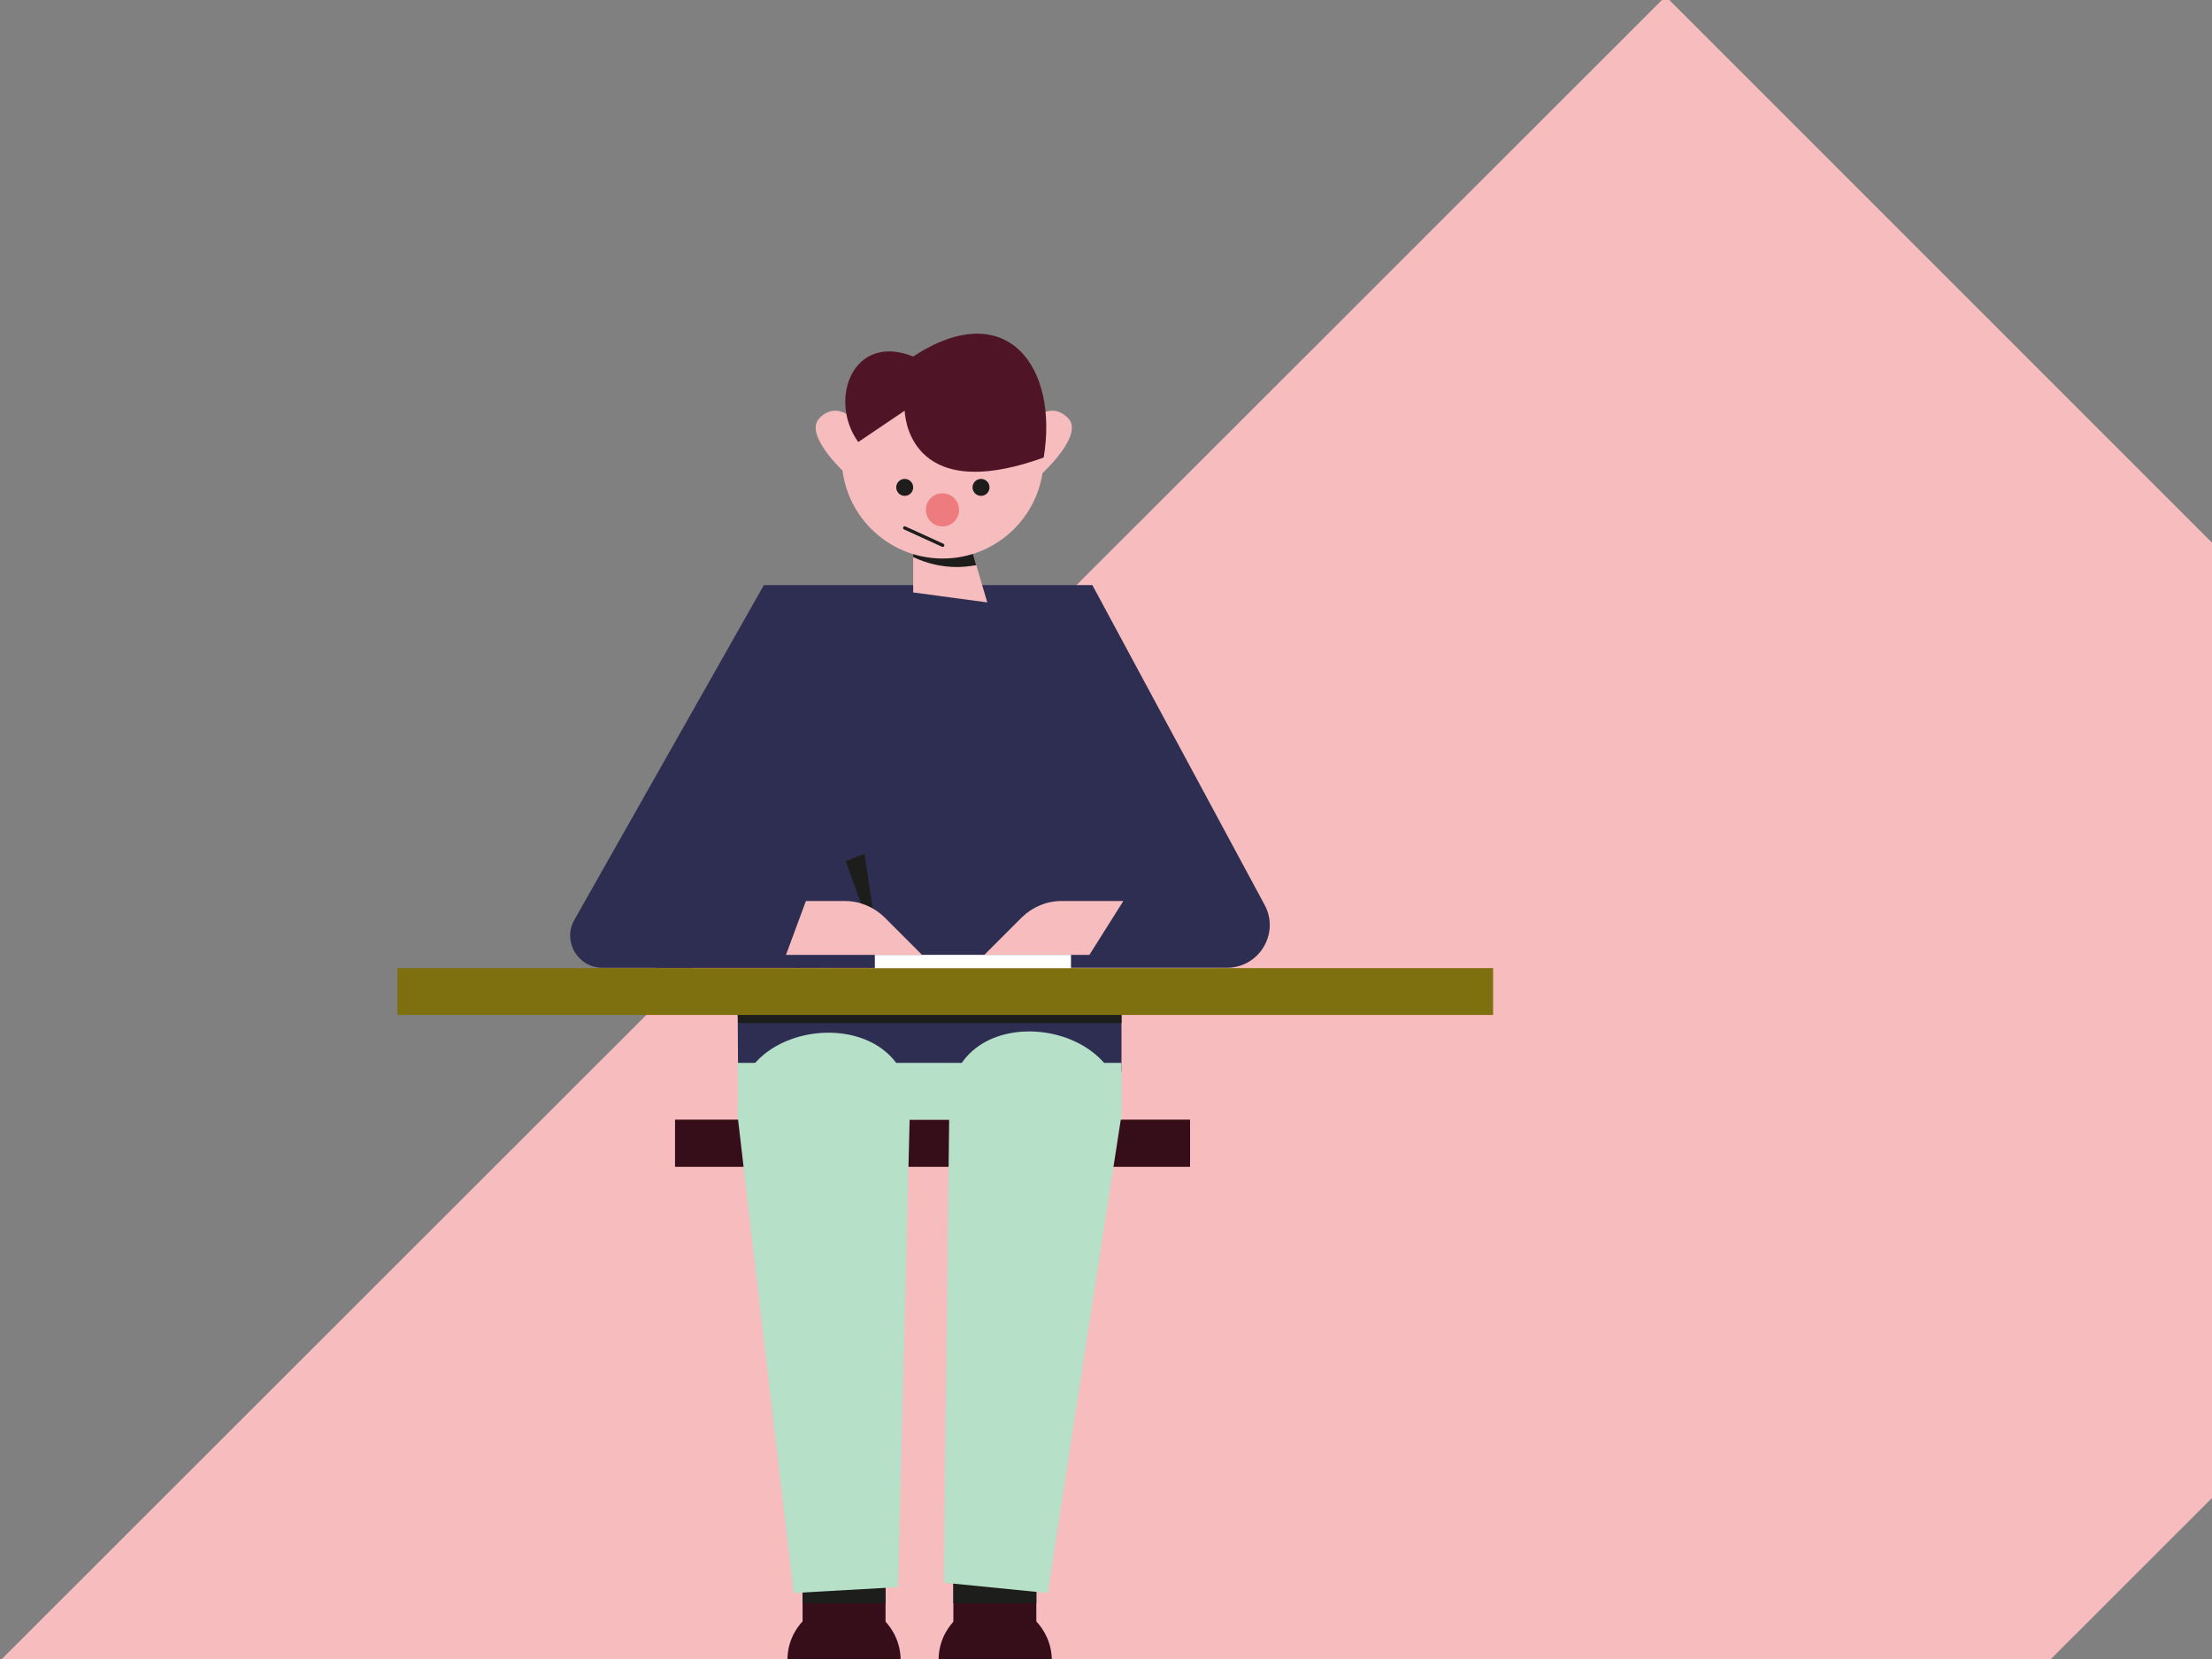 <?xml version="1.0" encoding="utf-8"?>
<!-- Generator: Adobe Illustrator 22.1.0, SVG Export Plug-In . SVG Version: 6.00 Build 0)  -->
<svg version="1.1" id="Layer_1" xmlns="http://www.w3.org/2000/svg" xmlns:xlink="http://www.w3.org/1999/xlink" x="0px" y="0px"
	 viewBox="0 0 600 450" style="enable-background:new 0 0 600 450;" xml:space="preserve">
<rect x="0" y="0" width="600" height="450" fill="#808080" stroke="none"/>
<style type="text/css">
	.st0{fill:#F7BDBE;}
	.st1{fill:#5B5BA5;}
	.st2{fill:#691B33;}
	.st3{fill:#4F1526;}
	.st4{fill:#9C9CC9;}
	.st5{fill:#EA5B5D;}
	.st6{opacity:0.45;fill:#EA5B5D;enable-background:new    ;}
	.st7{fill:#FBDE1D;}
	.st8{fill:#F8B133;}
	.st9{opacity:0.45;fill:#F8B133;enable-background:new    ;}
	.st10{fill:#48B276;}
	.st11{opacity:0.45;fill:#48B276;enable-background:new    ;}
	.st12{fill:#350E1A;}
	.st13{fill:#1D1D1B;}
	.st14{fill:#2E2E53;}
	.st15{fill:#B6E0C8;}
	.st16{fill:#7E6F0F;}
	.st17{fill:#FFFFFF;}
	.st18{fill:#EE7C7E;}
	.st19{fill:none;stroke:#1D1D1B;stroke-width:0.896;stroke-linecap:round;stroke-miterlimit:10;}
</style>
<polygon class="st0" points="451.8,-1 0.1,450.4 555.9,450.4 729.6,276.8 "/>
<g>
	<rect x="216" y="223.4" class="st1" width="31.6" height="31.6"/>
	<rect x="223.4" y="255" class="st2" width="31.6" height="7.5"/>
	<rect x="216" y="255" class="st3" width="7.3" height="7.5"/>
	<rect x="223.4" y="223.4" class="st4" width="31.6" height="31.6"/>
	<g>
		<polygon class="st5" points="242.6,239.7 239.2,246.4 229.5,242.3 233.4,232 		"/>
		<polygon class="st5" points="247.6,234.8 247.6,242.3 242.6,239.7 233.4,232 		"/>
		<polygon class="st5" points="247.6,250.3 247.6,242.3 242.6,239.7 239.2,246.4 243.4,254.9 		"/>
		<polygon class="st5" points="229.5,242.3 239.2,246.4 243.4,254.9 236.8,254.9 		"/>
		<polygon class="st6" points="242.6,239.7 239.2,246.4 229.5,242.3 233.4,232 		"/>
		<polygon class="st6" points="247.6,250.3 247.6,242.3 242.6,239.7 239.2,246.4 243.4,254.9 		"/>
		<polygon class="st6" points="229.5,242.3 239.2,246.4 243.4,254.9 236.8,254.9 		"/>
		<polygon class="st6" points="242.6,239.7 239.2,246.4 229.5,242.3 233.4,232 		"/>
		<polygon class="st6" points="229.5,242.3 239.2,246.4 243.4,254.9 236.8,254.9 		"/>
	</g>
</g>
<g>
	<rect x="177.9" y="223.4" class="st1" width="31.6" height="31.6"/>
	<rect x="185.2" y="255" class="st2" width="31.6" height="7.5"/>
	<rect x="177.9" y="255" class="st3" width="7.3" height="7.5"/>
	<rect x="185.2" y="223.4" class="st4" width="31.6" height="31.6"/>
	<g>
		<polygon class="st7" points="195.9,249.4 194.5,238.6 205.1,233.2 211.2,235.6 		"/>
		<polygon class="st8" points="199.3,255.5 195.9,249.4 190.9,250.7 		"/>
		<polygon class="st7" points="211.2,235.6 211.2,244.9 199.3,255.5 195.9,249.4 		"/>
		<polygon class="st9" points="211.2,235.6 211.2,244.9 199.3,255.5 195.9,249.4 		"/>
		<polygon class="st8" points="194.5,238.6 190.9,250.7 195.9,249.4 		"/>
	</g>
</g>
<g>
	<rect x="196.3" y="184.2" class="st1" width="31.6" height="31.6"/>
	<rect x="203.6" y="215.9" class="st2" width="31.6" height="7.5"/>
	<rect x="196.3" y="215.9" class="st3" width="7.3" height="7.5"/>
	<rect x="203.6" y="184.2" class="st4" width="31.6" height="31.6"/>
	<g>
		<polygon class="st10" points="220.3,214.9 216.6,205.6 211.6,203.5 209.1,212.1 214.9,215.9 		"/>
		<polygon class="st11" points="220.3,214.9 216.6,205.6 211.6,203.5 209.1,212.1 214.9,215.9 		"/>
		<polygon class="st11" points="220.3,214.9 216.6,205.6 211.6,203.5 209.1,212.1 214.9,215.9 		"/>
		<polygon class="st10" points="229.7,211.1 220.3,214.9 216.6,205.6 221,195.3 		"/>
		<polygon class="st11" points="229.7,211.1 220.3,214.9 216.6,205.6 221,195.3 		"/>
		<polygon class="st10" points="214,191.3 211.6,203.5 216.6,205.6 221,195.3 		"/>
	</g>
</g>
<path class="st12" d="M228.9,434.9c-8.5,0-15.3,6.9-15.3,15.3h30.7C244.2,441.8,237.4,434.9,228.9,434.9z"/>
<rect x="217.7" y="426" class="st12" width="22.5" height="18.4"/>
<rect x="217.7" y="426" class="st13" width="22.5" height="8.9"/>
<path class="st12" d="M269.9,434.9c-8.5,0-15.3,6.9-15.3,15.3h30.7C285.2,441.8,278.3,434.9,269.9,434.9z"/>
<rect x="258.6" y="426" class="st12" width="22.5" height="18.4"/>
<rect x="258.6" y="426" class="st13" width="22.5" height="8.9"/>
<rect x="183.1" y="303.7" class="st12" width="139.7" height="12.8"/>
<polygon class="st14" points="200.1,275.3 200.2,290.7 304.2,290.7 304.2,275.3 "/>
<polygon class="st13" points="200.1,275.3 200.2,277.5 304.2,277.5 304.2,275.3 "/>
<polygon class="st15" points="200.1,288.3 200.2,303.7 304.2,303.7 304.2,288.3 "/>
<rect x="107.8" y="262.6" class="st16" width="297.2" height="12.7"/>
<path class="st14" d="M207.2,158.7l-51.4,90.8c-3.3,5.8,0.9,13,7.6,13h49.8h119.6c8.8,0,14.4-9.4,10.2-17.1l-46.7-86.7H207.2z"/>
<path class="st0" d="M295.5,259l9.2-14.6h-16.8c-4,0-7.8,1.6-10.7,4.4L267,259H295.5z"/>
<path class="st15" d="M200.2,303.7c2.5,21.9,15.1,128.4,15.1,128.4l28.3-1.6l3.2-129.4C247.5,270.5,196.9,275.1,200.2,303.7z"/>
<path class="st15" d="M303.9,304.4c-3.4,21.7-19.7,127.7-19.7,127.7l-28.2-2.8l1.5-129.5C258,269.3,308.4,275.9,303.9,304.4z"/>
<polygon class="st13" points="229.4,233.6 234.5,231.6 238.6,259 "/>
<rect x="237.3" y="259" class="st17" width="53.2" height="3.6"/>
<path class="st0" d="M213.2,259l5.4-14.6h10.6c4,0,7.8,1.6,10.7,4.4l10.2,10.2H213.2z"/>
<polygon class="st0" points="247.7,150.2 247.7,160.7 267.8,163.4 263.9,150.2 "/>
<path class="st13" d="M247.7,151.1c3.6,1.7,7.6,2.7,11.8,2.7c1.8,0,3.6-0.2,5.3-0.5l-0.9-3.1h-16.2V151.1z"/>
<circle class="st0" cx="255.7" cy="124.1" r="27.4"/>
<path class="st0" d="M280.9,113.4c0,0,4.4-4.5,8.8,0c4.5,4.5-7,15-7,15L280.9,113.4z"/>
<path class="st0" d="M231.1,113.4c0,0-4.4-4.5-8.8,0c-4.5,4.5,7,15,7,15L231.1,113.4z"/>
<circle class="st13" cx="245.4" cy="132.2" r="2.3"/>
<circle class="st13" cx="266.1" cy="132.2" r="2.3"/>
<ellipse transform="matrix(0.16 -0.987 0.987 0.16 78.227 368.545)" class="st18" cx="255.7" cy="138.3" rx="4.5" ry="4.5"/>
<line class="st19" x1="245.4" y1="143.2" x2="255.7" y2="147.9"/>
<path class="st3" d="M245.4,111.4c0,0,0.3,26.2,37.7,12.7c4.1-24.6-10-44-35.4-27.4c-16.5-6.6-23.1,11.9-14.9,23.2L245.4,111.4z"/>
</svg>
